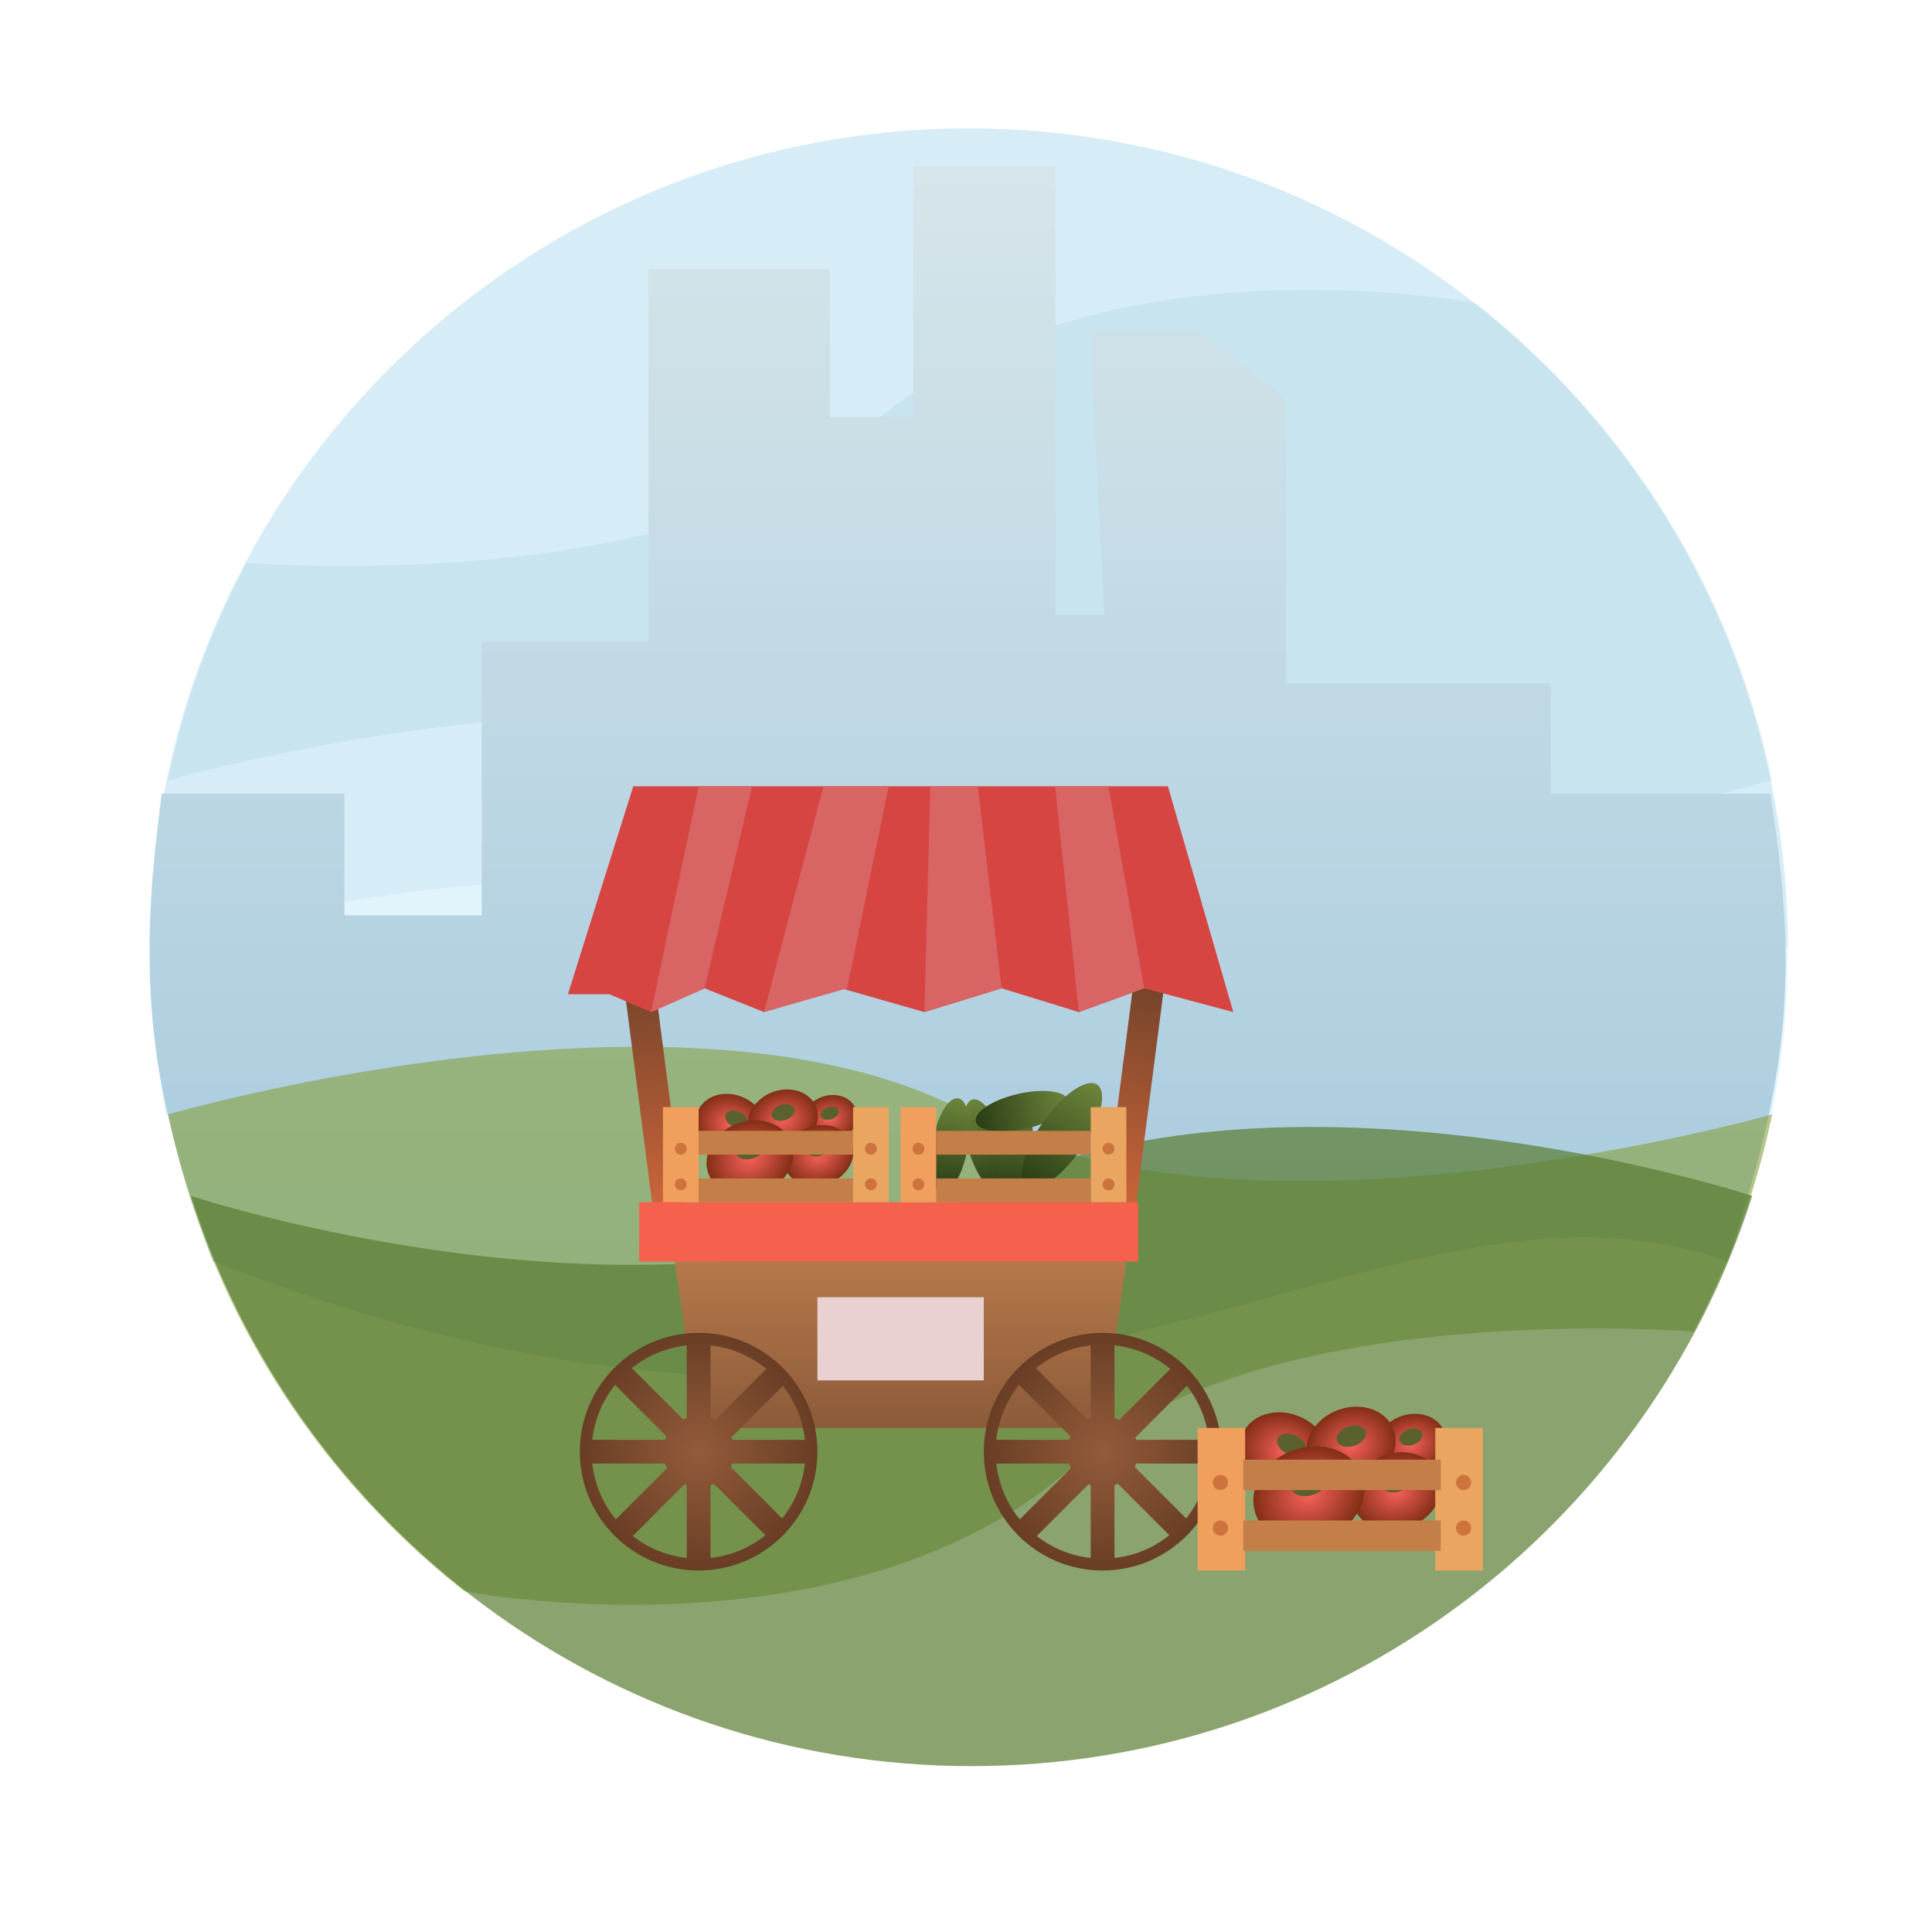 <svg width="365" height="365" viewBox="0 0 365 365" fill="none" xmlns="http://www.w3.org/2000/svg">
    <defs>
        <filter id="filter0_d_583_6045" x="0" y="0" width="365" height="365" filterUnits="userSpaceOnUse" color-interpolation-filters="sRGB">
            <feFlood flood-opacity="0" result="BackgroundImageFix"/>
            <feColorMatrix in="SourceAlpha" type="matrix" values="0 0 0 0 0 0 0 0 0 0 0 0 0 0 0 0 0 0 127 0" result="hardAlpha"/>
            <feOffset dy="4"/>
            <feGaussianBlur stdDeviation="8"/>
            <feComposite in2="hardAlpha" operator="out"/>
            <feColorMatrix type="matrix" values="0 0 0 0 0.396 0 0 0 0 0.35 0 0 0 0 0.272 0 0 0 0.15 0"/>
            <feBlend mode="normal" in2="BackgroundImageFix" result="effect1_dropShadow_583_6045"/>
            <feBlend mode="normal" in="SourceGraphic" in2="effect1_dropShadow_583_6045" result="shape"/>
        </filter>
        <filter id="filter1_d_583_6045" x="96.291" y="137.553" width="194.845" height="170.154" filterUnits="userSpaceOnUse" color-interpolation-filters="sRGB">
            <feFlood flood-opacity="0" result="BackgroundImageFix"/>
            <feColorMatrix in="SourceAlpha" type="matrix" values="0 0 0 0 0 0 0 0 0 0 0 0 0 0 0 0 0 0 127 0" result="hardAlpha"/>
            <feOffset dx="4" dy="4"/>
            <feGaussianBlur stdDeviation="5.5"/>
            <feComposite in2="hardAlpha" operator="out"/>
            <feColorMatrix type="matrix" values="0 0 0 0 0 0 0 0 0 0 0 0 0 0 0 0 0 0 0.25 0"/>
            <feBlend mode="normal" in2="BackgroundImageFix" result="effect1_dropShadow_583_6045"/>
            <feBlend mode="normal" in="SourceGraphic" in2="effect1_dropShadow_583_6045" result="shape"/>
        </filter>
        <linearGradient id="paint0_linear_583_6045" x1="184.117" y1="31.398" x2="184.117" y2="238.311" gradientUnits="userSpaceOnUse">
            <stop stop-color="#D6E5EA"/>
            <stop offset="1" stop-color="#A8CBDE"/>
        </linearGradient>
        <linearGradient id="paint1_linear_583_6045" x1="116.577" y1="180.469" x2="116.577" y2="227.217" gradientUnits="userSpaceOnUse">
            <stop stop-color="#73432A"/>
            <stop offset="1" stop-color="#D0673B"/>
        </linearGradient>
        <linearGradient id="paint2_linear_583_6045" x1="2.911" y1="0" x2="2.911" y2="46.748" gradientUnits="userSpaceOnUse">
            <stop stop-color="#73432A"/>
            <stop offset="1" stop-color="#D0673B"/>
        </linearGradient>
        <linearGradient id="paint3_linear_583_6045" x1="166.144" y1="234.343" x2="166.144" y2="265.769" gradientUnits="userSpaceOnUse">
            <stop stop-color="#B6784A"/>
            <stop offset="1" stop-color="#8C5B3A"/>
        </linearGradient>
        <radialGradient id="paint4_radial_583_6045" cx="0" cy="0" r="1" gradientUnits="userSpaceOnUse" gradientTransform="translate(127.983 270.26) rotate(90) scale(22.447)">
            <stop stop-color="#935B3A"/>
            <stop offset="1" stop-color="#693E25"/>
        </radialGradient>
        <radialGradient id="paint5_radial_583_6045" cx="0" cy="0" r="1" gradientUnits="userSpaceOnUse" gradientTransform="translate(204.304 270.26) rotate(90) scale(22.447)">
            <stop stop-color="#935B3A"/>
            <stop offset="1" stop-color="#693E25"/>
        </radialGradient>
        <radialGradient id="paint6_radial_583_6045" cx="0" cy="0" r="1" gradientUnits="userSpaceOnUse" gradientTransform="translate(152.716 207.428) rotate(90) scale(4.43 5.316)">
            <stop stop-color="#F8615A"/>
            <stop offset="1" stop-color="#832E16"/>
        </radialGradient>
        <radialGradient id="paint7_radial_583_6045" cx="0" cy="0" r="1" gradientUnits="userSpaceOnUse" gradientTransform="translate(134.114 208.445) rotate(90) scale(5.612 6.734)">
            <stop stop-color="#F8615A"/>
            <stop offset="1" stop-color="#832E16"/>
        </radialGradient>
        <radialGradient id="paint8_radial_583_6045" cx="0" cy="0" r="1" gradientUnits="userSpaceOnUse" gradientTransform="translate(143.897 207.591) rotate(90) scale(5.612 6.734)">
            <stop stop-color="#F8615A"/>
            <stop offset="1" stop-color="#832E16"/>
        </radialGradient>
        <radialGradient id="paint9_radial_583_6045" cx="0" cy="0" r="1" gradientUnits="userSpaceOnUse" gradientTransform="translate(150.632 214.322) rotate(90) scale(5.612 6.734)">
            <stop stop-color="#F8615A"/>
            <stop offset="1" stop-color="#832E16"/>
        </radialGradient>
        <radialGradient id="paint10_radial_583_6045" cx="0" cy="0" r="1" gradientUnits="userSpaceOnUse" gradientTransform="translate(137.678 214.827) rotate(90) scale(6.967 8.361)">
            <stop stop-color="#F8615A"/>
            <stop offset="1" stop-color="#832E16"/>
        </radialGradient>
        <radialGradient id="paint11_radial_583_6045" cx="0" cy="0" r="1" gradientUnits="userSpaceOnUse" gradientTransform="translate(262.506 268.929) rotate(90) scale(5.666 6.799)">
            <stop stop-color="#F8615A"/>
            <stop offset="1" stop-color="#832E16"/>
        </radialGradient>
        <radialGradient id="paint12_radial_583_6045" cx="0" cy="0" r="1" gradientUnits="userSpaceOnUse" gradientTransform="translate(238.716 270.226) rotate(90) scale(7.177 8.613)">
            <stop stop-color="#F8615A"/>
            <stop offset="1" stop-color="#832E16"/>
        </radialGradient>
        <radialGradient id="paint13_radial_583_6045" cx="0" cy="0" r="1" gradientUnits="userSpaceOnUse" gradientTransform="translate(251.228 269.134) rotate(90) scale(7.177 8.613)">
            <stop stop-color="#F8615A"/>
            <stop offset="1" stop-color="#832E16"/>
        </radialGradient>
        <radialGradient id="paint14_radial_583_6045" cx="0" cy="0" r="1" gradientUnits="userSpaceOnUse" gradientTransform="translate(259.841 277.743) rotate(90) scale(7.177 8.613)">
            <stop stop-color="#F8615A"/>
            <stop offset="1" stop-color="#832E16"/>
        </radialGradient>
        <radialGradient id="paint15_radial_583_6045" cx="0" cy="0" r="1" gradientUnits="userSpaceOnUse" gradientTransform="translate(243.274 278.393) rotate(90) scale(8.911 10.693)">
            <stop stop-color="#F8615A"/>
            <stop offset="1" stop-color="#832E16"/>
        </radialGradient>
        <linearGradient id="paint16_linear_583_6045" x1="175.49" y1="203.362" x2="175.49" y2="221.32" gradientUnits="userSpaceOnUse">
            <stop stop-color="#6C853C"/>
            <stop offset="1" stop-color="#2A3C14"/>
        </linearGradient>
        <linearGradient id="paint17_linear_583_6045" x1="182.224" y1="203.362" x2="182.224" y2="221.32" gradientUnits="userSpaceOnUse">
            <stop stop-color="#6C853C"/>
            <stop offset="1" stop-color="#2A3C14"/>
        </linearGradient>
        <linearGradient id="paint18_linear_583_6045" x1="187.615" y1="203.502" x2="187.615" y2="221.46" gradientUnits="userSpaceOnUse">
            <stop stop-color="#6C853C"/>
            <stop offset="1" stop-color="#2A3C14"/>
        </linearGradient>
        <linearGradient id="paint19_linear_583_6045" x1="189.113" y1="196.961" x2="189.113" y2="214.919" gradientUnits="userSpaceOnUse">
            <stop stop-color="#6C853C"/>
            <stop offset="1" stop-color="#2A3C14"/>
        </linearGradient>
        <linearGradient id="paint20_linear_583_6045" x1="196.632" y1="198.846" x2="196.632" y2="222.28" gradientUnits="userSpaceOnUse">
            <stop stop-color="#6C853C"/>
            <stop offset="1" stop-color="#2A3C14"/>
        </linearGradient>
    </defs>
<g filter="url(#filter0_d_583_6045)">
<circle cx="182.5" cy="178.5" r="166.5" fill="white"/>
</g>
<path d="M183.011 24.258C268.479 24.258 337.764 93.543 337.764 179.011C337.764 179.011 251.595 207.734 183.011 179.011C114.427 150.288 28.258 179.011 28.258 179.011C28.258 93.543 97.543 24.258 183.011 24.258Z" fill="#448CA5" fill-opacity="0.1"/>
<path d="M337.764 179.011C337.764 93.543 268.479 24.258 183.011 24.258C97.543 24.258 28.258 93.543 28.258 179.011C28.558 191.586 29.329 198.41 31.322 210.677L86.482 200.462C123.255 194.986 174.329 201.368 192.715 215.982C198.708 220.745 216.202 218.476 237.064 213.252C255.497 212.255 275.521 213.95 299.97 218.338C339.807 225.488 320.884 214.571 334.7 210.677C336.98 198.485 337.597 191.521 337.764 179.011Z" fill="#B6E5F7" fill-opacity="0.4"/>
<path d="M183.011 24.258C97.543 24.258 28.258 93.543 28.258 179.011C28.258 179.011 114.427 207.734 183.011 179.011C251.595 150.288 337.764 179.011 337.764 179.011C337.764 93.543 268.479 24.258 183.011 24.258Z" fill="#7ED0E8" fill-opacity="0.01"/>
<path d="M162.734 81.827C128.383 112.931 46.633 106.354 46.633 106.354C39.851 119.077 34.795 132.859 31.775 147.387C31.775 147.387 131.321 119.094 183.288 147.387C236.045 176.11 334.801 147.387 334.801 147.387C327.251 111.066 306.971 79.411 278.836 57.299C278.836 57.299 205.563 43.046 162.734 81.827Z" fill="#448CA5" fill-opacity="0.1"/>
<path d="M65.065 149.942H30.549C25.706 186.71 28.384 205.903 40.248 238.311C192.199 298.121 258.476 214.063 326.369 238.311C337.723 203.919 339.975 184.612 334.452 149.942H292.977V129.107H242.948V75.223L226.271 62.291H205.889L208.668 116.175H199.404V31.398H172.536V78.815H156.786V50.796H122.506V121.204H91.006V172.932H65.065V149.942Z" fill="url(#paint0_linear_583_6045)"/>
<path d="M319.943 251.568C319.943 251.568 238.193 244.991 203.842 276.095C161.013 314.876 87.74 300.623 87.74 300.623C72.304 288.491 59.233 273.487 49.331 256.417C41.184 242.372 35.183 226.929 31.775 210.535C31.775 210.535 130.532 181.812 183.288 210.535C235.255 238.828 334.801 210.535 334.801 210.535C333.543 216.587 331.932 222.509 329.99 228.28C327.269 236.361 323.9 244.145 319.943 251.568Z" fill="#86A03D" fill-opacity="0.6"/>
<path d="M204.426 276.096C242.77 244.108 320.528 251.569 320.528 251.569C324.484 244.146 327.854 236.362 330.574 228.28C330.574 228.28 233.391 251.569 190.245 242.349C147.098 233.129 49.915 256.417 49.915 256.417C59.817 273.488 72.889 288.492 88.325 300.624C88.325 300.624 157.773 315.016 204.426 276.096Z" fill="#618237" fill-opacity="0.01"/>
<path d="M36.086 225.935C55.99 288.41 114.493 333.662 183.565 333.662C252.637 333.662 311.14 288.41 331.044 225.935C331.044 225.935 242.184 196.625 183.565 225.935C124.946 255.244 36.086 225.935 36.086 225.935Z" fill="#5A7C32" fill-opacity="0.7"/>
<g filter="url(#filter1_d_583_6045)">
<rect x="113.666" y="180.469" width="5.822" height="46.748" transform="rotate(-7.376 113.666 180.469)" fill="url(#paint1_linear_583_6045)"/>
<rect width="5.822" height="46.748" transform="matrix(-0.992 -0.128 -0.128 0.992 216.08 181.216)" fill="url(#paint2_linear_583_6045)"/>
<path d="M103.291 183.836L115.637 144.553H216.65L228.996 187.204L212.161 182.714L199.815 187.204L185.224 182.714L170.633 187.204L154.92 182.714L140.329 187.204L129.106 182.714L119.004 187.204L111.148 183.836H103.291Z" fill="#D64542"/>
<path d="M119.004 187.204L127.983 144.553H138.085L129.106 182.714L119.004 187.204Z" fill="#D86464"/>
<path d="M140.329 187.204L151.553 144.553H163.899L156.042 182.714L140.329 187.204Z" fill="#D86464"/>
<path d="M170.633 187.204L171.756 144.553H180.735L185.224 182.714L170.633 187.204Z" fill="#D86464"/>
<path d="M199.815 187.204L195.325 144.553H205.427L212.161 182.714L199.815 187.204Z" fill="#D86464"/>
<rect x="116.759" y="223.12" width="94.279" height="11.224" fill="#F6614D"/>
<path d="M123.494 234.343H208.794L204.55 264.052C204.409 265.037 203.565 265.769 202.57 265.769H129.718C128.722 265.769 127.879 265.037 127.738 264.052L123.494 234.343Z" fill="url(#paint3_linear_583_6045)"/>
<path fill-rule="evenodd" clip-rule="evenodd" d="M150.43 270.26C150.43 282.657 140.38 292.707 127.983 292.707C115.586 292.707 105.536 282.657 105.536 270.26C105.536 257.863 115.586 247.812 127.983 247.812C140.38 247.812 150.43 257.863 150.43 270.26ZM128.149 290.459C128.094 290.46 128.039 290.46 127.983 290.46C127.928 290.46 127.872 290.46 127.817 290.459H128.149ZM130.228 290.337C134.124 289.906 137.687 288.367 140.593 286.042L130.887 276.336C130.673 276.438 130.453 276.529 130.228 276.609V290.337ZM143.768 282.868L134.061 273.161C134.163 272.948 134.254 272.728 134.334 272.504H148.062C147.631 276.4 146.093 279.962 143.768 282.868ZM148.186 270.279C148.186 270.272 148.186 270.265 148.186 270.257C148.186 270.25 148.186 270.243 148.186 270.236V270.279ZM148.063 268.014H134.334C134.282 267.865 134.224 267.718 134.161 267.574L143.91 257.826C146.156 260.7 147.641 264.197 148.063 268.014ZM125.738 290.337V276.609C125.59 276.556 125.443 276.499 125.3 276.436L115.552 286.184C118.425 288.43 121.921 289.915 125.738 290.337ZM112.342 283.045L122.012 273.375C121.866 273.095 121.739 272.804 121.632 272.504H107.904C108.344 276.479 109.937 280.107 112.342 283.045ZM107.904 268.014H121.632C121.711 267.788 121.803 267.568 121.905 267.354L112.198 257.647C109.873 260.554 108.334 264.117 107.904 268.014ZM115.373 254.473L125.08 264.18C125.294 264.078 125.513 263.986 125.738 263.907V250.178C121.842 250.609 118.279 252.148 115.373 254.473ZM142.412 256.117C142.317 256.02 142.221 255.924 142.124 255.829L142.412 256.117ZM140.771 254.616L131.1 264.287C130.82 264.141 130.529 264.013 130.228 263.907V250.178C134.204 250.618 137.832 252.211 140.771 254.616Z" fill="url(#paint4_radial_583_6045)"/>
<path fill-rule="evenodd" clip-rule="evenodd" d="M226.752 270.26C226.752 282.657 216.702 292.707 204.304 292.707C191.907 292.707 181.857 282.657 181.857 270.26C181.857 257.863 191.907 247.812 204.304 247.812C216.702 247.812 226.752 257.863 226.752 270.26ZM204.471 290.459C204.415 290.46 204.36 290.46 204.304 290.46C204.249 290.46 204.193 290.46 204.138 290.459H204.471ZM206.549 290.337C210.446 289.906 214.008 288.367 216.915 286.042L207.208 276.336C206.995 276.438 206.775 276.529 206.549 276.609V290.337ZM220.089 282.868L210.383 273.161C210.485 272.948 210.576 272.728 210.655 272.504H224.384C223.953 276.4 222.414 279.962 220.089 282.868ZM224.384 268.014H210.656C210.603 267.865 210.545 267.718 210.483 267.574L220.231 257.826C222.477 260.7 223.962 264.197 224.384 268.014ZM202.06 290.337V276.609C201.911 276.556 201.765 276.499 201.621 276.436L191.873 286.184C194.746 288.43 198.243 289.915 202.06 290.337ZM188.663 283.045L198.333 273.375C198.187 273.095 198.06 272.804 197.954 272.504H184.225C184.665 276.479 186.258 280.107 188.663 283.045ZM184.102 270.279V270.236C184.102 270.243 184.102 270.25 184.102 270.257C184.102 270.265 184.102 270.272 184.102 270.279ZM184.225 268.014H197.953C198.033 267.788 198.124 267.568 198.227 267.354L188.52 257.647C186.194 260.554 184.655 264.117 184.225 268.014ZM191.694 254.473L201.401 264.18C201.615 264.078 201.835 263.986 202.06 263.907V250.178C198.163 250.609 194.601 252.148 191.694 254.473ZM218.732 256.116C218.638 256.019 218.542 255.924 218.446 255.83L218.732 256.116ZM217.092 254.616L207.421 264.287C207.142 264.141 206.85 264.013 206.549 263.907V250.178C210.525 250.618 214.154 252.211 217.092 254.616Z" fill="url(#paint5_radial_583_6045)"/>
<ellipse cx="152.716" cy="207.428" rx="5.316" ry="4.43" transform="rotate(-21.058 152.716 207.428)" fill="url(#paint6_radial_583_6045)"/>
<ellipse cx="152.756" cy="206.31" rx="1.767" ry="1.178" transform="rotate(-18.959 152.756 206.31)" fill="#5A612E"/>
<ellipse cx="134.114" cy="208.445" rx="6.734" ry="5.612" transform="rotate(22.642 134.114 208.445)" fill="url(#paint7_radial_583_6045)"/>
<ellipse cx="135.131" cy="207.454" rx="2.239" ry="1.492" transform="rotate(24.741 135.131 207.454)" fill="#5A612E"/>
<ellipse cx="143.897" cy="207.591" rx="6.734" ry="5.612" transform="rotate(-21.058 143.897 207.591)" fill="url(#paint8_radial_583_6045)"/>
<ellipse cx="143.948" cy="206.172" rx="2.239" ry="1.492" transform="rotate(-18.959 143.948 206.172)" fill="#5A612E"/>
<ellipse cx="150.632" cy="214.322" rx="6.734" ry="5.612" transform="rotate(-21.058 150.632 214.322)" fill="url(#paint9_radial_583_6045)"/>
<ellipse cx="150.683" cy="212.903" rx="2.239" ry="1.492" transform="rotate(-18.959 150.683 212.903)" fill="#5A612E"/>
<ellipse cx="137.678" cy="214.827" rx="8.361" ry="6.967" transform="rotate(-21.058 137.678 214.827)" fill="url(#paint10_radial_583_6045)"/>
<ellipse cx="137.741" cy="213.068" rx="2.779" ry="1.853" transform="rotate(-18.959 137.741 213.068)" fill="#5A612E"/>
<rect x="157.165" y="205.16" width="6.734" height="17.958" fill="#EAA560"/>
<rect x="121.249" y="205.16" width="6.734" height="17.958" fill="#F09F5D"/>
<circle cx="124.616" cy="213.018" r="1.122" fill="#CD733E"/>
<circle cx="160.532" cy="213.018" r="1.122" fill="#CD733E"/>
<circle cx="124.616" cy="219.753" r="1.122" fill="#CD733E"/>
<circle cx="160.532" cy="219.753" r="1.122" fill="#CD733E"/>
<rect x="127.983" y="214.139" width="4.489" height="29.182" transform="rotate(-90 127.983 214.139)" fill="#C47F48"/>
<rect x="127.983" y="223.119" width="4.489" height="29.182" transform="rotate(-90 127.983 223.119)" fill="#C47F48"/>
<ellipse cx="262.506" cy="268.929" rx="6.799" ry="5.666" transform="rotate(-21.058 262.506 268.929)" fill="url(#paint11_radial_583_6045)"/>
<ellipse cx="262.558" cy="267.502" rx="2.26" ry="1.507" transform="rotate(-18.959 262.558 267.502)" fill="#5A612E"/>
<ellipse cx="238.716" cy="270.226" rx="8.613" ry="7.177" transform="rotate(22.642 238.716 270.226)" fill="url(#paint12_radial_583_6045)"/>
<ellipse cx="240.016" cy="268.96" rx="2.863" ry="1.909" transform="rotate(24.741 240.016 268.96)" fill="#5A612E"/>
<ellipse cx="251.228" cy="269.134" rx="8.613" ry="7.177" transform="rotate(-21.058 251.228 269.134)" fill="url(#paint13_radial_583_6045)"/>
<ellipse cx="251.293" cy="267.321" rx="2.863" ry="1.909" transform="rotate(-18.959 251.293 267.321)" fill="#5A612E"/>
<ellipse cx="259.841" cy="277.743" rx="8.613" ry="7.177" transform="rotate(-21.058 259.841 277.743)" fill="url(#paint14_radial_583_6045)"/>
<ellipse cx="259.906" cy="275.93" rx="2.863" ry="1.909" transform="rotate(-18.959 259.906 275.93)" fill="#5A612E"/>
<ellipse cx="243.274" cy="278.393" rx="10.693" ry="8.911" transform="rotate(-21.058 243.274 278.393)" fill="url(#paint15_radial_583_6045)"/>
<ellipse cx="243.355" cy="276.145" rx="3.555" ry="2.37" transform="rotate(-18.959 243.355 276.145)" fill="#5A612E"/>
<rect x="267.157" y="265.77" width="8.979" height="26.937" fill="#EAA560"/>
<rect x="222.262" y="265.77" width="8.979" height="26.937" fill="#F09F5D"/>
<circle cx="226.569" cy="276.077" r="1.435" fill="#CD733E"/>
<circle cx="272.503" cy="276.077" r="1.435" fill="#CD733E"/>
<circle cx="226.569" cy="284.689" r="1.435" fill="#CD733E"/>
<circle cx="272.503" cy="284.689" r="1.435" fill="#CD733E"/>
<rect x="230.875" y="277.512" width="5.742" height="37.322" transform="rotate(-90 230.875 277.512)" fill="#C47F48"/>
<rect x="230.875" y="288.995" width="5.742" height="37.322" transform="rotate(-90 230.875 288.995)" fill="#C47F48"/>
<ellipse cx="175.49" cy="212.341" rx="3.367" ry="8.979" transform="rotate(9.871 175.49 212.341)" fill="url(#paint16_linear_583_6045)"/>
<ellipse cx="182.224" cy="212.341" rx="3.367" ry="8.979" transform="rotate(-16.346 182.224 212.341)" fill="url(#paint17_linear_583_6045)"/>
<ellipse cx="187.615" cy="212.481" rx="3.367" ry="8.979" transform="rotate(6.289 187.615 212.481)" fill="url(#paint18_linear_583_6045)"/>
<ellipse cx="189.113" cy="205.94" rx="3.367" ry="8.979" transform="rotate(77.244 189.113 205.94)" fill="url(#paint19_linear_583_6045)"/>
<ellipse cx="196.632" cy="210.563" rx="4.394" ry="11.717" transform="rotate(34.72 196.632 210.563)" fill="url(#paint20_linear_583_6045)"/>
<rect x="202.06" y="205.162" width="6.734" height="17.958" fill="#EAA560"/>
<rect x="166.144" y="205.162" width="6.734" height="17.958" fill="#F09F5D"/>
<circle cx="169.511" cy="213.02" r="1.122" fill="#CD733E"/>
<circle cx="205.427" cy="213.02" r="1.122" fill="#CD733E"/>
<circle cx="169.511" cy="219.754" r="1.122" fill="#CD733E"/>
<circle cx="205.427" cy="219.754" r="1.122" fill="#CD733E"/>
<rect x="172.878" y="214.14" width="4.489" height="29.182" transform="rotate(-90 172.878 214.14)" fill="#C47F48"/>
<rect x="172.878" y="223.12" width="4.489" height="29.182" transform="rotate(-90 172.878 223.12)" fill="#C47F48"/>
<rect x="150.431" y="241.076" width="31.426" height="15.713" fill="#E9D1D1"/>
</g>

</svg>
